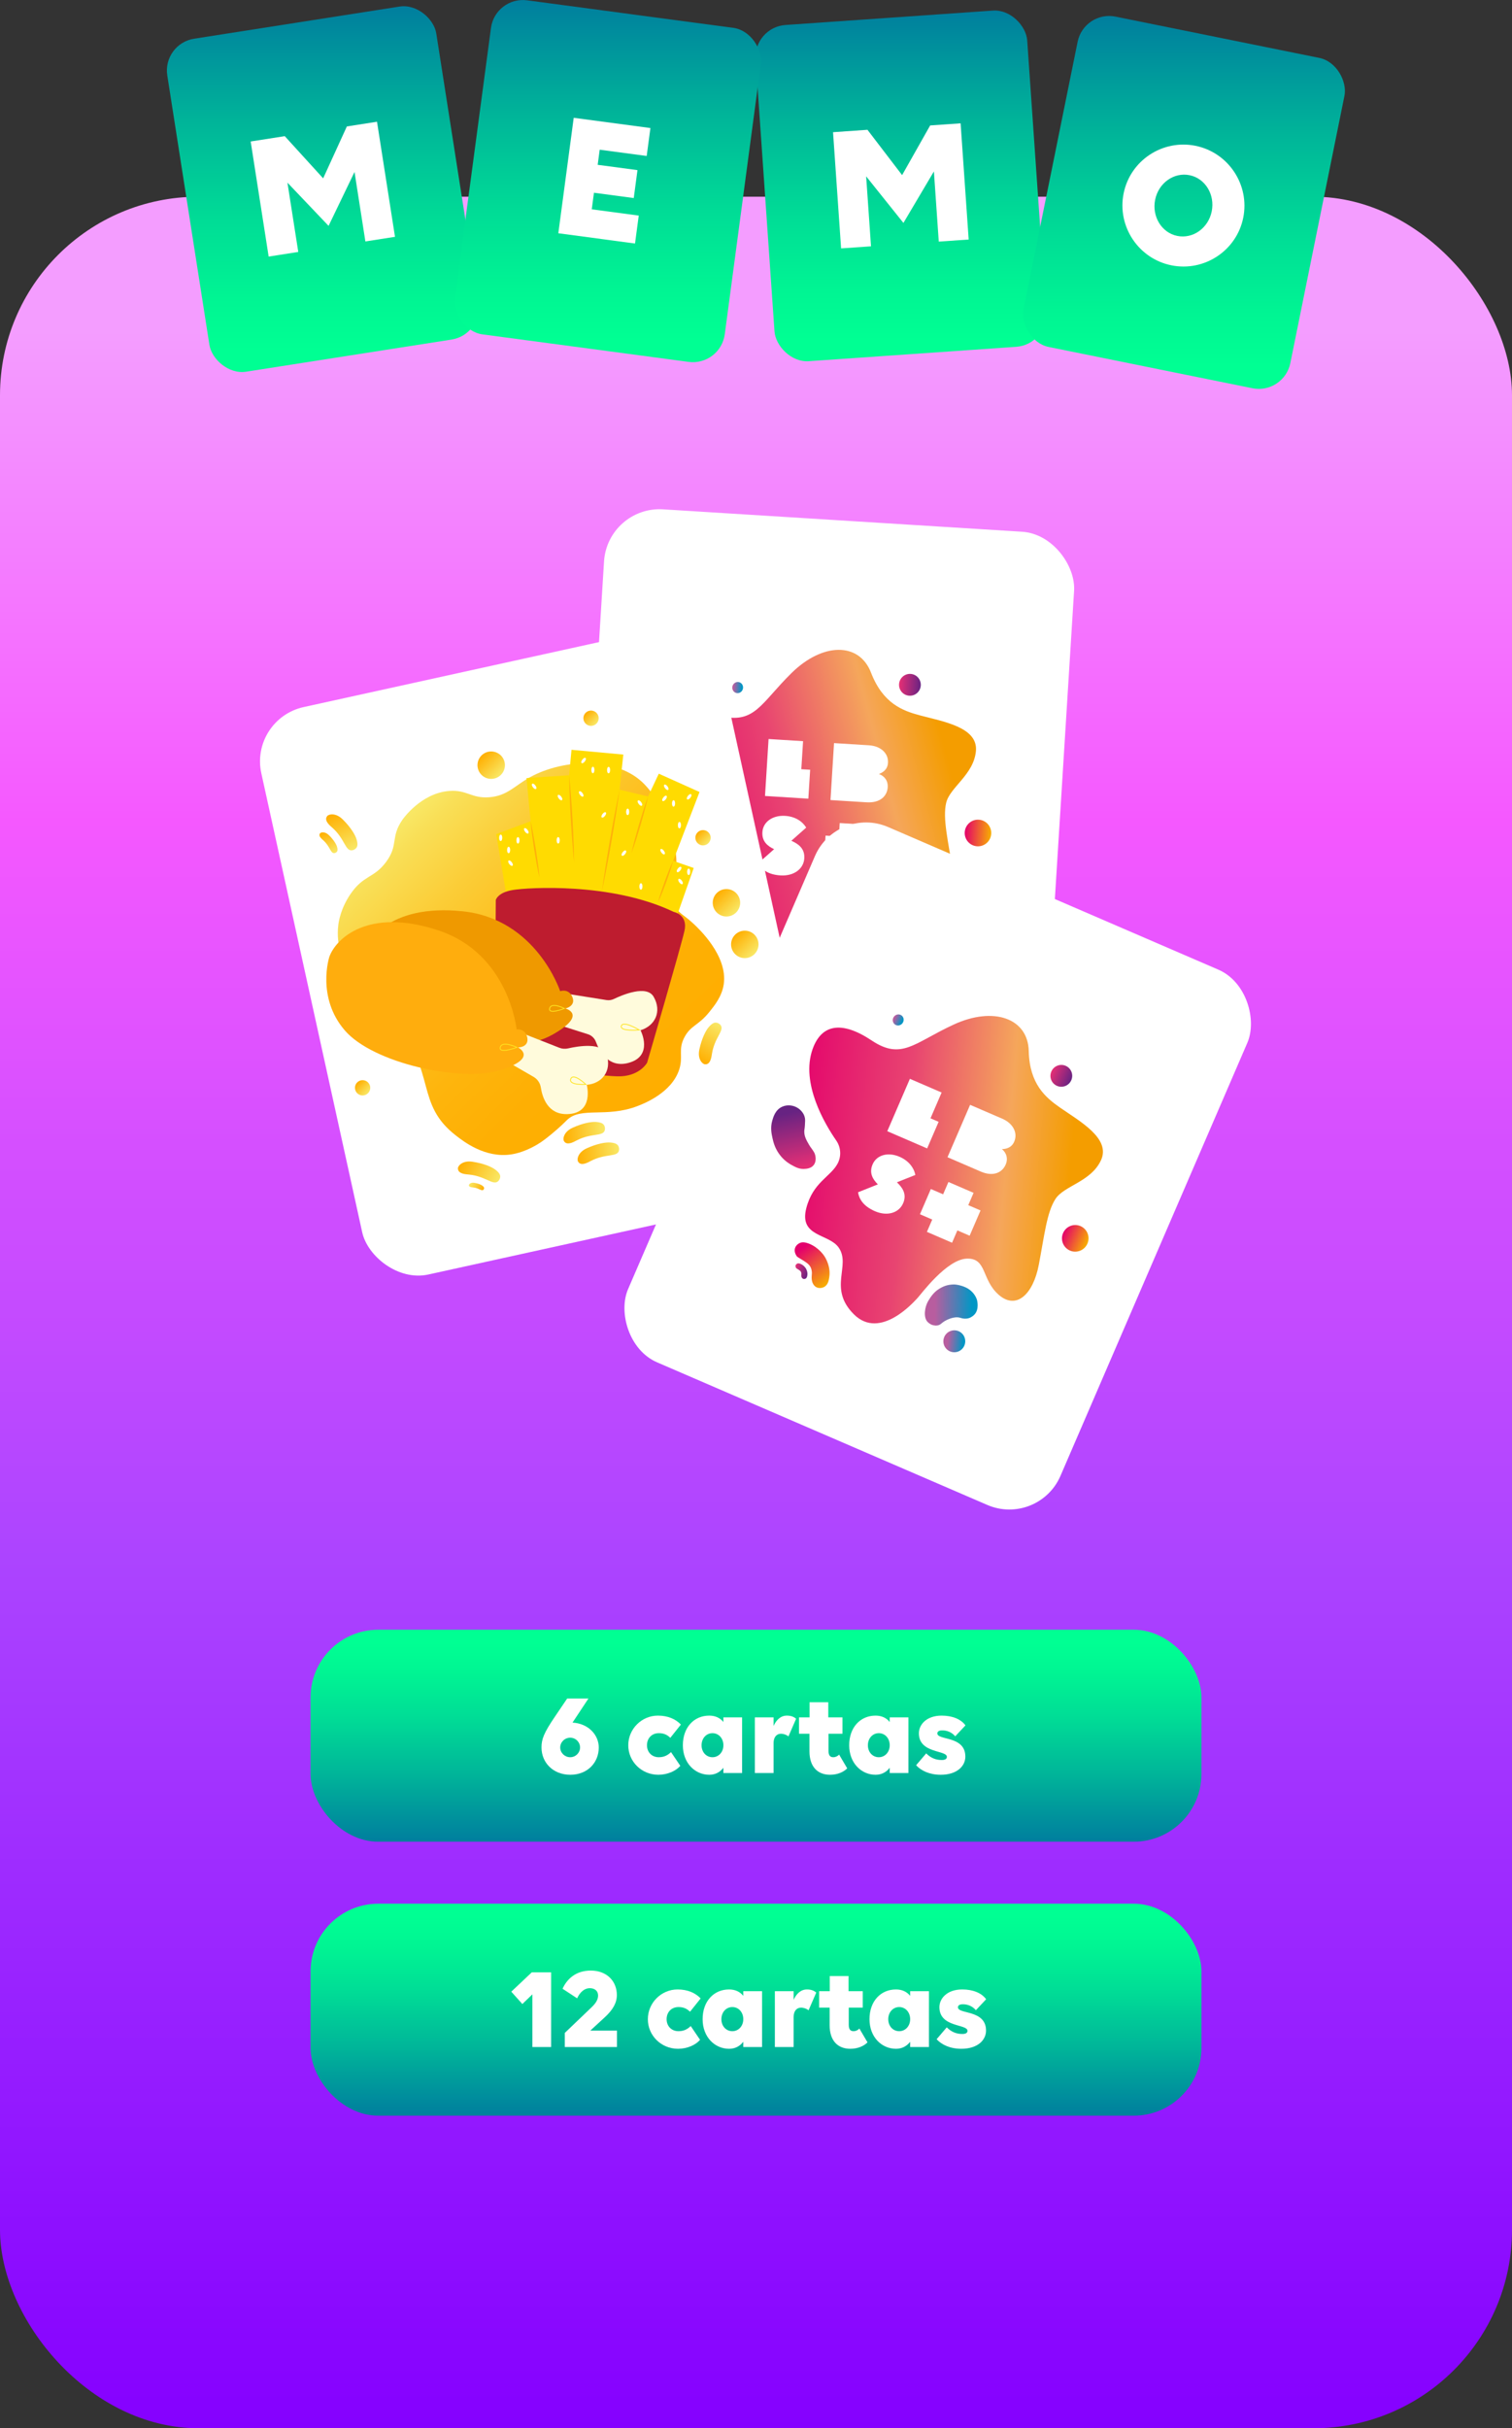 <?xml version="1.0" encoding="UTF-8"?>
<svg id="Capa_2" data-name="Capa 2" xmlns="http://www.w3.org/2000/svg" xmlns:xlink="http://www.w3.org/1999/xlink" viewBox="0 0 5320.91 8542">
  <rect x="0" y="0" width="5320.91" height="8542" fill="#333333" stroke="none"/>
  <defs>
    <linearGradient id="Degradado_sin_nombre_1578" data-name="Degradado sin nombre 1578" x1="2660.45" y1="8542" x2="2660.45" y2="692" gradientUnits="userSpaceOnUse">
      <stop offset="0" stop-color="#8500ff"/>
      <stop offset=".39" stop-color="#ac44ff"/>
      <stop offset=".72" stop-color="#f558ff"/>
      <stop offset=".94" stop-color="#f49dff"/>
    </linearGradient>
    <linearGradient id="Degradado_sin_nombre_1131" data-name="Degradado sin nombre 1131" x1="1136.1" y1="21.8" x2="1136.1" y2="1308.97" gradientTransform="translate(116.44 -167.54) rotate(8.89)" gradientUnits="userSpaceOnUse">
      <stop offset="0" stop-color="#007e9f"/>
      <stop offset="0" stop-color="#007e9e"/>
      <stop offset=".32" stop-color="#00b599"/>
      <stop offset=".59" stop-color="#00dd96"/>
      <stop offset=".8" stop-color="#00f593"/>
      <stop offset=".94" stop-color="#00ff93"/>
    </linearGradient>
    <linearGradient id="Degradado_sin_nombre_1131-2" data-name="Degradado sin nombre 1131" x1="3170.22" y1="36.82" x2="3170.22" y2="1270.82" gradientTransform="translate(52.9 -218.03) rotate(3.97)" xlink:href="#Degradado_sin_nombre_1131"/>
    <linearGradient id="Degradado_sin_nombre_1131-3" data-name="Degradado sin nombre 1131" x1="2139.22" y1="0" x2="2139.22" y2="1273.95" gradientTransform="translate(-65.43 288.38) rotate(-7.6)" xlink:href="#Degradado_sin_nombre_1131"/>
    <linearGradient id="Degradado_sin_nombre_1131-4" data-name="Degradado sin nombre 1131" x1="4166.59" y1="56.19" x2="4166.59" y2="1368" gradientTransform="translate(-58.44 841.27) rotate(-11.45)" xlink:href="#Degradado_sin_nombre_1131"/>
    <linearGradient id="Degradado_sin_nombre_50" data-name="Degradado sin nombre 50" x1="1834.71" y1="4552.57" x2="2866.66" y2="4210.27" gradientTransform="translate(831.17 -1650.38) rotate(3.57)" gradientUnits="userSpaceOnUse">
      <stop offset="0" stop-color="#e4006c"/>
      <stop offset=".39" stop-color="#e84471"/>
      <stop offset=".72" stop-color="#f5a65b"/>
      <stop offset=".93" stop-color="#f49d00"/>
    </linearGradient>
    <linearGradient id="Degradado_sin_nombre_52" data-name="Degradado sin nombre 52" x1="2581.35" y1="3903.87" x2="2657.94" y2="3903.87" gradientTransform="translate(7106.21 -210.44) rotate(90)" gradientUnits="userSpaceOnUse">
      <stop offset="0" stop-color="#e62f75"/>
      <stop offset="1" stop-color="#672382"/>
    </linearGradient>
    <linearGradient id="Degradado_sin_nombre_89" data-name="Degradado sin nombre 89" x1="1996.06" y1="3951.08" x2="2033.94" y2="3951.08" gradientTransform="translate(6114.86 -281.06) rotate(79.53)" gradientUnits="userSpaceOnUse">
      <stop offset=".12" stop-color="#b85d9f"/>
      <stop offset=".88" stop-color="#0097c5"/>
    </linearGradient>
    <linearGradient id="Degradado_sin_nombre_53" data-name="Degradado sin nombre 53" x1="2844.5" y1="4409.25" x2="2937.91" y2="4409.25" gradientTransform="translate(7851.11 39.33) rotate(90)" gradientUnits="userSpaceOnUse">
      <stop offset="0" stop-color="#e4006c"/>
      <stop offset="1" stop-color="#f8af00"/>
    </linearGradient>
    <linearGradient id="Degradado_sin_nombre_88" data-name="Degradado sin nombre 88" x1="2504.82" y1="4955.17" x2="2696.55" y2="4893.42" gradientTransform="translate(8074.19 771.33) rotate(90)" gradientUnits="userSpaceOnUse">
      <stop offset=".61" stop-color="#b85d9f"/>
      <stop offset=".88" stop-color="#0097c5"/>
    </linearGradient>
    <linearGradient id="Degradado_sin_nombre_52-2" data-name="Degradado sin nombre 52" x1="1900.24" y1="4569.48" x2="1784.13" y2="4408.26" gradientTransform="translate(831.17 -1650.38) rotate(3.57)" xlink:href="#Degradado_sin_nombre_52"/>
    <linearGradient id="Degradado_sin_nombre_89-2" data-name="Degradado sin nombre 89" x1="2512.34" y1="4827.51" x2="2670.81" y2="4762.6" gradientTransform="translate(831.17 -1650.38) rotate(3.57)" xlink:href="#Degradado_sin_nombre_89"/>
    <linearGradient id="Degradado_sin_nombre_53-2" data-name="Degradado sin nombre 53" x1="2024.35" y1="4821.28" x2="2157.83" y2="4899.65" gradientTransform="translate(831.17 -1650.38) rotate(3.57)" xlink:href="#Degradado_sin_nombre_53"/>
    <linearGradient id="Degradado_sin_nombre_52-3" data-name="Degradado sin nombre 52" x1="2025.57" y1="4897.5" x2="2078.39" y2="4897.5" gradientTransform="translate(831.17 -1650.38) rotate(3.57)" xlink:href="#Degradado_sin_nombre_52"/>
    <linearGradient id="Degradado_sin_nombre_372" data-name="Degradado sin nombre 372" x1="11155.62" y1="11687.53" x2="12485.92" y2="11687.53" gradientTransform="translate(2069.59 -13283.62) rotate(45.92)" gradientUnits="userSpaceOnUse">
      <stop offset="0" stop-color="#f9e866"/>
      <stop offset=".06" stop-color="#f9df57"/>
      <stop offset=".23" stop-color="#fbcd37"/>
      <stop offset=".4" stop-color="#fdbf1f"/>
      <stop offset=".58" stop-color="#feb50d"/>
      <stop offset=".77" stop-color="#feaf03"/>
      <stop offset="1" stop-color="#ffae00"/>
    </linearGradient>
    <linearGradient id="Degradado_sin_nombre_691" data-name="Degradado sin nombre 691" x1="12264.44" y1="11155.9" x2="12360.99" y2="11155.9" gradientTransform="translate(2069.59 -13283.62) rotate(45.92)" gradientUnits="userSpaceOnUse">
      <stop offset="0" stop-color="#ffae00"/>
      <stop offset="1" stop-color="#f9e866"/>
    </linearGradient>
    <linearGradient id="Degradado_sin_nombre_691-2" data-name="Degradado sin nombre 691" x1="11190.68" y1="11358.43" x2="11287.23" y2="11358.43" xlink:href="#Degradado_sin_nombre_691"/>
    <linearGradient id="Degradado_sin_nombre_691-3" data-name="Degradado sin nombre 691" x1="11337.79" y1="10991.13" x2="11391.63" y2="10991.13" xlink:href="#Degradado_sin_nombre_691"/>
    <linearGradient id="Degradado_sin_nombre_691-4" data-name="Degradado sin nombre 691" x1="11914.01" y1="11000.55" x2="11967.85" y2="11000.55" xlink:href="#Degradado_sin_nombre_691"/>
    <linearGradient id="Degradado_sin_nombre_691-5" data-name="Degradado sin nombre 691" x1="11712.54" y1="12473.06" x2="11766.38" y2="12473.06" xlink:href="#Degradado_sin_nombre_691"/>
    <linearGradient id="Degradado_sin_nombre_691-6" data-name="Degradado sin nombre 691" x1="12114.32" y1="11100.45" x2="12210.87" y2="11100.45" xlink:href="#Degradado_sin_nombre_691"/>
    <linearGradient id="Degradado_sin_nombre_691-7" data-name="Degradado sin nombre 691" x1="7777.22" y1="9879.49" x2="7925.48" y2="9879.49" gradientTransform="translate(-346.31 -8331.67) rotate(29.2)" xlink:href="#Degradado_sin_nombre_691"/>
    <linearGradient id="Degradado_sin_nombre_691-8" data-name="Degradado sin nombre 691" x1="2575.3" y1="4719.15" x2="2723.55" y2="4719.15" gradientTransform="translate(-843.7 -481.82) rotate(-3.71)" xlink:href="#Degradado_sin_nombre_691"/>
    <linearGradient id="Degradado_sin_nombre_691-9" data-name="Degradado sin nombre 691" x1="2530.38" y1="4643.79" x2="2678.64" y2="4643.79" gradientTransform="translate(-843.7 -481.82) rotate(-3.71)" xlink:href="#Degradado_sin_nombre_691"/>
    <linearGradient id="Degradado_sin_nombre_691-10" data-name="Degradado sin nombre 691" x1="1996.33" y1="-7022.34" x2="2144.59" y2="-7022.34" gradientTransform="translate(7261.96 9228.71) rotate(-57.01)" xlink:href="#Degradado_sin_nombre_691"/>
    <linearGradient id="Degradado_sin_nombre_691-11" data-name="Degradado sin nombre 691" x1="14193.69" y1="9437.12" x2="14341.95" y2="9437.12" gradientTransform="translate(3825 -13978.25) rotate(65.33)" xlink:href="#Degradado_sin_nombre_691"/>
    <linearGradient id="Degradado_sin_nombre_691-12" data-name="Degradado sin nombre 691" x1="14238.88" y1="9496.05" x2="14324.58" y2="9496.05" gradientTransform="translate(3825 -13978.25) rotate(65.33)" xlink:href="#Degradado_sin_nombre_691"/>
    <linearGradient id="Degradado_sin_nombre_370" data-name="Degradado sin nombre 370" x1="7840.79" y1="9928.98" x2="7894" y2="9928.98" gradientTransform="translate(-346.31 -8331.67) rotate(29.2)" gradientUnits="userSpaceOnUse">
      <stop offset="0" stop-color="#f9e866"/>
      <stop offset="1" stop-color="#ffae00"/>
    </linearGradient>
    <linearGradient id="Degradado_sin_nombre_50-2" data-name="Degradado sin nombre 50" x1="3013.95" y1="5511.7" x2="4045.9" y2="5169.4" gradientTransform="translate(2173.93 -2186.13) rotate(23.35)" xlink:href="#Degradado_sin_nombre_50"/>
    <linearGradient id="Degradado_sin_nombre_52-4" data-name="Degradado sin nombre 52" x1="3760.59" y1="4863" x2="3837.18" y2="4863" gradientTransform="translate(8597.76 -14.75) rotate(90)" xlink:href="#Degradado_sin_nombre_52"/>
    <linearGradient id="Degradado_sin_nombre_89-3" data-name="Degradado sin nombre 89" x1="3175.29" y1="4910.21" x2="3213.17" y2="4910.21" gradientTransform="translate(7408.61 -445.76) rotate(79.53)" xlink:href="#Degradado_sin_nombre_89"/>
    <linearGradient id="Degradado_sin_nombre_53-3" data-name="Degradado sin nombre 53" x1="4023.73" y1="5368.38" x2="4117.15" y2="5368.38" gradientTransform="translate(9152.2 285.31) rotate(90)" xlink:href="#Degradado_sin_nombre_53"/>
    <linearGradient id="Degradado_sin_nombre_88-2" data-name="Degradado sin nombre 88" x1="3684.06" y1="5914.3" x2="3875.78" y2="5852.55" gradientTransform="translate(9227.7 894.69) rotate(90)" xlink:href="#Degradado_sin_nombre_88"/>
    <linearGradient id="Degradado_sin_nombre_52-5" data-name="Degradado sin nombre 52" x1="3079.47" y1="5528.61" x2="2963.36" y2="5367.4" gradientTransform="translate(2173.93 -2186.13) rotate(23.35)" xlink:href="#Degradado_sin_nombre_52"/>
    <linearGradient id="Degradado_sin_nombre_89-4" data-name="Degradado sin nombre 89" x1="3691.58" y1="5786.65" x2="3850.04" y2="5721.73" gradientTransform="translate(2173.93 -2186.13) rotate(23.35)" xlink:href="#Degradado_sin_nombre_89"/>
    <linearGradient id="Degradado_sin_nombre_53-4" data-name="Degradado sin nombre 53" x1="3203.59" y1="5780.41" x2="3337.06" y2="5858.78" gradientTransform="translate(2173.93 -2186.13) rotate(23.35)" xlink:href="#Degradado_sin_nombre_53"/>
    <linearGradient id="Degradado_sin_nombre_52-6" data-name="Degradado sin nombre 52" x1="3204.8" y1="5856.63" x2="3257.63" y2="5856.63" gradientTransform="translate(2173.93 -2186.13) rotate(23.35)" xlink:href="#Degradado_sin_nombre_52"/>
    <linearGradient id="Degradado_sin_nombre_1131-5" data-name="Degradado sin nombre 1131" x1="2660.45" y1="6478.75" x2="2660.45" y2="5733" gradientTransform="matrix(1,0,0,1,0,0)" xlink:href="#Degradado_sin_nombre_1131"/>
    <linearGradient id="Degradado_sin_nombre_1131-6" data-name="Degradado sin nombre 1131" x1="2660.45" y1="7442.5" x2="2660.45" y2="6696.75" gradientTransform="matrix(1,0,0,1,0,0)" xlink:href="#Degradado_sin_nombre_1131"/>
  </defs>
  <g id="bg_inicio">
    <rect y="692" width="5320.91" height="7850" rx="698.29" ry="698.29" style="fill: url(#Degradado_sin_nombre_1578);"/>
    <g>
      <g>
        <rect id="CARTA_1" data-name="CARTA 1" x="657.07" y="72.57" width="958.05" height="1185.62" rx="113.19" ry="113.19" transform="translate(-89.16 183.51) rotate(-8.89)" style="fill: url(#Degradado_sin_nombre_1131);"/>
        <path d="m1011.53,642.48l38.12,243.78-104.21,16.3-63.31-404.82,119.99-18.76,135.13,148.38,83.38-182.55,106.1-16.59,63.31,404.82-104.21,16.3-38.22-244.41-91.34,189.62-144.77-152.05Z" style="fill: #fff;"/>
      </g>
      <g>
        <rect id="CARTA_1-2" data-name="CARTA 1" x="2691.2" y="61.01" width="958.05" height="1185.62" rx="113.19" ry="113.19" transform="translate(-37.67 221.17) rotate(-3.97)" style="fill: url(#Degradado_sin_nombre_1131-2);"/>
        <path d="m3048.07,620.33l17.09,246.15-105.22,7.31-28.38-408.76,121.16-8.41,121.92,159.41,98.72-174.74,107.13-7.44,28.38,408.76-105.22,7.31-17.14-246.79-107.25,181.09-131.2-163.9Z" style="fill: #fff;"/>
      </g>
      <g>
        <rect id="CARTA_1-3" data-name="CARTA 1" x="1660.2" y="44.16" width="958.05" height="1185.62" rx="113.19" ry="113.19" transform="translate(102.98 -277.2) rotate(7.6)" style="fill: url(#Degradado_sin_nombre_1131-3);"/>
        <path d="m2018.98,414.45l269.92,36-13.1,98.21-165.37-22.05-7.1,53.22,140.03,18.67-13.1,98.21-140.03-18.67-7.77,58.29,165.37,22.05-13.1,98.21-269.92-36,54.16-406.15Z" style="fill: #fff;"/>
      </g>
      <g>
        <rect id="CARTA_1-4" data-name="CARTA 1" x="3687.56" y="119.29" width="958.05" height="1185.62" rx="113.19" ry="113.19" transform="translate(224.27 -812.93) rotate(11.45)" style="fill: url(#Degradado_sin_nombre_1131-4);"/>
        <path d="m4375.08,766.06c-23.47,115.9-137.11,190.72-253.01,167.24-115.9-23.47-191.35-137.24-167.87-253.14,23.47-115.9,137.11-190.72,253.01-167.24,115.9,23.47,191.35,137.24,167.87,253.14Zm-110.89-22.46c11.93-58.89-22.78-116.14-77.92-127.31-55.13-11.17-109.26,27.44-121.19,86.33-11.93,58.89,22.78,116.14,77.92,127.31,55.13,11.17,109.26-27.44,121.19-86.33Z" style="fill: #fff;"/>
      </g>
    </g>
    <g>
      <g>
        <rect id="CARTA_1-5" data-name="CARTA 1" x="2072.17" y="1829.33" width="1657.39" height="2051.07" rx="195.82" ry="195.82" transform="translate(183.62 -175.3) rotate(3.57)" style="fill: #fff;"/>
        <g>
          <g>
            <path d="m2566.21,2966.24c4.11-28.9-8.33-57.72-32.03-74.64-57.37-40.96-186.5-147.23-187.04-274.19-.39-92.74,61.41-129.88,185.12-99.23,123.71,30.65,143.52-42.61,253.03-150.39,109.52-107.77,238.05-109.8,279.91-1.62,41.98,108.49,110.89,133.91,171.45,150.16,82.15,22.04,204.88,41.45,197.76,125.06-7.13,83.61-91.75,127.99-104.67,182.58-12.93,54.59,6.85,134.15,23.18,238.32,16.33,104.17-20.53,176.37-96.73,146.78-76.19-29.59-82.7-108.32-149.06-81.9-66.37,26.42-109.89,174.61-116.52,189.48-6.64,14.87-72.44,184.59-190.81,129.44-118.37-55.15-66.81-158.15-130.08-202.97-49.73-35.23-144.21,12.76-154.16-91.77-8.93-93.92,43.2-132.75,50.65-185.1Z" style="fill: url(#Degradado_sin_nombre_50);"/>
            <ellipse cx="3202.34" cy="2409.21" rx="38.42" ry="38.29" transform="translate(598.18 5455.12) rotate(-86.43)" style="fill: url(#Degradado_sin_nombre_52);"/>
            <ellipse cx="2595.93" cy="2418.63" rx="19.7" ry="18.91" transform="translate(-380.51 4349.81) rotate(-75.95)" style="fill: url(#Degradado_sin_nombre_89);"/>
            <ellipse cx="3441.86" cy="2930.53" rx="46.87" ry="46.7" transform="translate(302.46 6183) rotate(-86.43)" style="fill: url(#Degradado_sin_nombre_53);"/>
            <ellipse cx="3163.83" cy="3415.26" rx="38.6" ry="38.46" transform="translate(-442.03 6360.01) rotate(-86.43)" style="fill: url(#Degradado_sin_nombre_88);"/>
            <path d="m2417.32,2898.86c5.82,17.66,19.25,28.49,32.18,39.41,5.2,4.39,9.04,6.8,9.04,6.8,4.5,3.17,6.7,4.4,10.96,7.64,0,0,3.61,2.74,6.44,5.25,5.92,5.24,18.62,23.58,12.87,41.54-4.9,15.3-20.97,21.78-27.91,24.59-16.31,6.58-30.87,3.9-45.54,1.68-7.5-1.14-26.09-4.64-46.46-16.69-27.19-16.07-41.13-37.58-48.23-48.82-8.79-13.91-20.23-32.03-21.99-57.99-.99-14.66-2.49-40.04,16.2-58.16,14.43-13.99,36.07-18.92,55-14.02,3.16.82,23.01,6.25,33.33,23.42,3.54,5.9,5.4,12.24,9.08,24.82,3.76,12.86,2.94,14.17,5.03,20.53Z" style="fill: url(#Degradado_sin_nombre_52-2);"/>
            <path d="m3051.62,3382.93c-19.48-10.64-26.33-46.13-22-69.25,3.8-20.31,9.45-37.71,21.26-52.76,11.49-14.64,23.25-25.12,45.2-33.24,5.69-2.11,29.29-6.82,49.82-2.74,8,1.59,27.51,6.83,42.49,24.75,2.63,3.15,20.61,29.44,10.81,52.95-4.45,10.67-12.66,17.69-12.66,17.69-6.06,5.02-12.07,7.06-14.82,7.98-7.4,2.45-13.15,2.39-16.14,2.56-23.62,1.3-44.48,25.97-47.1,29.13-9.55,11.55-9.27,17.93-19.25,23.33-9.19,4.97-18.71,4.58-20.66,4.47,0,0-8.97-.5-16.94-4.86Z" style="fill: url(#Degradado_sin_nombre_89-2);"/>
            <path d="m2581.44,3331.46c-10.64-3.25-37.23-7.77-38.9-8.87-.26-.17-.65-.43-1.16-.78-2.53-1.76-14.6-10.28-15.63-24.2-1.03-13.92,9.71-23.49,10.86-24.49,4.34-3.74,11.75-7.96,28.77-7.72,37.12.52,65.02,21.43,67.36,23.24,7.39,5.69,33.92,27.6,41,63.33,2.15,10.87,4.92,25.97-4.18,37.49-5.92,7.5-17.22,13.34-28.22,11.13-10-2.01-16.5-10.06-17.55-11.35-2.66-3.29-4.84-7.51-5.1-8.02-1.67-3.26-2.58-5.94-3.35-8.27-2.64-8.03-2.85-10.24-4.22-14.17,0,0-2.77-7.93-8.53-14.58-7.2-8.33-16.51-11.3-21.16-12.72Z" style="fill: url(#Degradado_sin_nombre_53-2);"/>
            <path d="m2567.23,3365.03c-3.63-1.11-12.72-2.66-13.29-3.03-.09-.06-.22-.15-.4-.27-.86-.6-4.99-3.51-5.34-8.27-.35-4.76,3.32-8.03,3.71-8.37,1.48-1.28,4.01-2.72,9.83-2.64,12.68.18,22.21,7.32,23.01,7.94,2.52,1.94,11.59,9.43,14.01,21.64.74,3.71,1.68,8.87-1.43,12.81-2.02,2.56-5.88,4.56-9.64,3.8-3.42-.69-5.64-3.44-6-3.88-.91-1.12-1.65-2.57-1.74-2.74-.57-1.12-.88-2.03-1.14-2.83-.9-2.74-.97-3.5-1.44-4.84,0,0-.95-2.71-2.91-4.98-2.46-2.84-5.64-3.86-7.23-4.35Z" style="fill: url(#Degradado_sin_nombre_52-3);"/>
          </g>
          <g>
            <path d="m3123.92,2769.56c1.47-23.59-11.71-39.75-30.47-46.66-.13-.05-.14-.22,0-.27,13.69-5.16,30.04-16.05,31.47-38.98,2.15-34.38-26.31-59.37-66.79-61.9l-123.06-7.69-12.51,200.34,127.1,7.94c48.27,3.02,72.37-22.46,74.27-52.78Z" style="fill: #fff;"/>
            <path d="m2763.16,2870.03c-44.22-2.76-77.92,21.18-80.17,57.12-2.09,33.4,18.78,49.49,41.19,60.06,0,0,0,0,0,0l-56.18,49.75c11.23,20.47,33.47,39.74,78.63,42.57,47.02,2.94,81.46-22.84,83.79-60.03,2.2-35.24-21.59-51.27-45.56-61.81h0s52.31-46.33,52.31-46.33c-13.61-22.5-39.45-39.18-74.02-41.33Z" style="fill: #fff;"/>
            <polygon points="2826.1 2607.26 2756.08 2602.88 2737.25 2601.71 2704.7 2599.67 2692.18 2800.01 2732.51 2802.53 2834.19 2808.88 2834.19 2808.88 2844.66 2809.53 2851.02 2707.82 2819.94 2705.88 2826.1 2607.26" style="fill: #fff;"/>
            <polygon points="3051.3 2901.31 2955.11 2895.31 2952.17 2942.41 2905.23 2939.48 2899.2 3036.02 2946.14 3038.95 2943.2 3086.06 3039.39 3092.07 3042.33 3044.96 3089.27 3047.89 3095.3 2951.36 3048.36 2948.42 3051.3 2901.31" style="fill: #fff;"/>
          </g>
        </g>
      </g>
      <g>
        <rect id="CARTA_6" data-name="CARTA 6" x="1077.57" y="2327.71" width="1657.39" height="2043.74" rx="195.47" ry="195.47" transform="translate(-674.62 487.31) rotate(-12.4)" style="fill: #fff;"/>
        <g>
          <g>
            <path d="m1416.34,2883.45c2.84-4.09,65.75-93.05,163.78-101.02,63.39-5.16,78.31,26.95,141.69,22.1,63.72-4.88,88.92-40.42,143.44-70.52,117.26-64.74,307.82-74.4,403.1,25.43,50.81,53.23,78.94,121.68,88.7,150.69,8.84,26.28,23.78,70.67,23.31,129.6-.59,73.38-24.53,101.63-5.64,145.26,12.41,28.67,28.53,29.83,65.04,63.81,18.74,17.44,121.54,113.11,107.24,213.14-6.13,42.88-32.41,75.11-50.18,97.34-38.58,48.26-64.68,46.94-87.09,87.39-25.2,45.5-4.02,68.53-19.65,116.13-27,82.2-124.87,119.74-147.16,128.31-108.59,41.73-198.56,1.43-247.26,48.57-4.95,4.79-24.97,25.49-56.51,51.18-5.9,4.81-21.02,17.15-34.55,26.39-10.13,6.92-54.18,35.89-105.69,43.69-92.35,13.99-168.54-46.39-193.68-65.76-144.84-111.58-68.95-222.11-212.51-393.12-81.8-97.44-168.25-135.1-196.13-256.55-4.02-17.52-11.42-51.13-5.88-93.33,1.54-11.73,8.72-56.99,42.27-106.48,46.28-68.28,82.31-55.22,125.5-113.32,45.02-60.56,14.47-86.32,57.85-148.91Z" style="fill: url(#Degradado_sin_nombre_372);"/>
            <circle cx="2621.05" cy="3322.2" r="48.27" style="fill: url(#Degradado_sin_nombre_691);"/>
            <circle cx="1728.59" cy="2691.73" r="48.27" style="fill: url(#Degradado_sin_nombre_691-2);"/>
            <circle cx="2079.93" cy="2526.55" r="26.91" style="fill: url(#Degradado_sin_nombre_691-3);"/>
            <circle cx="2474.01" cy="2947.05" r="26.91" style="fill: url(#Degradado_sin_nombre_691-4);"/>
            <circle cx="1276.05" cy="3826.69" r="26.91" style="fill: url(#Degradado_sin_nombre_691-5);"/>
            <circle cx="2556.45" cy="3175.78" r="48.27" style="fill: url(#Degradado_sin_nombre_691-6);"/>
            <path d="m1650.14,4131.86c-10.17-.95-30.85-2-37.05-14.27-1.33-2.64-1.57-5.39-1.55-8.06.08-8.84,16.63-27.98,50.91-22.88,39.7,5.91,67.86,18.09,80.69,27.88,12.93,9.87,17.16,17.12,17.24,24.19.07,6.2-3.04,13.09-8.03,17.22-17.86,14.78-44.2-18.66-102.22-24.08Z" style="fill: url(#Degradado_sin_nombre_691-7);"/>
            <path d="m2078.92,4084.14c-9.05,4.73-26.99,15.08-38.86,8.15-2.55-1.49-4.24-3.67-5.67-5.92-4.73-7.46-1.24-32.53,30.31-46.87,36.54-16.61,66.8-21.68,82.89-20.43,16.22,1.26,23.71,5.05,27.62,10.94,3.43,5.17,4.56,12.64,2.62,18.82-6.96,22.11-47.24,8.35-98.9,35.32Z" style="fill: url(#Degradado_sin_nombre_691-8);"/>
            <path d="m2029.22,4011.85c-9.05,4.73-26.99,15.08-38.86,8.15-2.55-1.49-4.24-3.67-5.67-5.92-4.73-7.46-1.24-32.53,30.31-46.87,36.54-16.61,66.8-21.68,82.89-20.43,16.22,1.26,23.71,5.05,27.62,10.94,3.43,5.17,4.56,12.64,2.62,18.82-6.96,22.11-47.24,8.35-98.9,35.32Z" style="fill: url(#Degradado_sin_nombre_691-9);"/>
            <path d="m2505.47,3706.85c-1.62,10.08-4.04,30.65-16.69,36.03-2.72,1.16-5.48,1.21-8.14,1.01-8.81-.66-26.82-18.44-19.47-52.31,8.52-39.22,22.53-66.51,33.15-78.67,10.7-12.25,18.21-15.99,25.27-15.61,6.19.34,12.86,3.9,16.66,9.15,13.57,18.79-21.54,42.87-30.78,100.4Z" style="fill: url(#Degradado_sin_nombre_691-10);"/>
            <path d="m1169.39,2911.66c-7.65-6.76-23.74-19.81-21.51-33.38.48-2.92,1.91-5.28,3.5-7.42,5.27-7.09,29.93-12.79,54.61,11.54,28.58,28.18,44.14,54.62,48.73,70.09,4.63,15.59,3.77,23.94-.33,29.7-3.6,5.05-10.17,8.78-16.64,9.18-23.14,1.41-24.7-41.13-68.36-79.72Z" style="fill: url(#Degradado_sin_nombre_691-11);"/>
            <path d="m1136.7,2955.11c-4.42-3.91-13.72-11.45-12.43-19.29.28-1.69,1.1-3.05,2.02-4.29,3.05-4.1,17.3-7.39,31.57,6.67,16.52,16.29,25.51,31.57,28.17,40.51,2.67,9.01,2.18,13.84-.19,17.17-2.08,2.92-5.88,5.08-9.62,5.3-13.37.81-14.27-23.77-39.51-46.08Z" style="fill: url(#Degradado_sin_nombre_691-12);"/>
            <path d="m1664.04,4177.02c-3.65-.34-11.07-.72-13.3-5.12-.48-.95-.56-1.93-.55-2.89.03-3.17,5.97-10.04,18.27-8.21,14.25,2.12,24.35,6.49,28.96,10.01,4.64,3.54,6.16,6.14,6.19,8.68.03,2.23-1.09,4.7-2.88,6.18-6.41,5.3-15.86-6.7-36.68-8.64Z" style="fill: url(#Degradado_sin_nombre_370);"/>
          </g>
          <g>
            <polygon points="1780.45 3140.05 1746.31 2934.32 1867.22 2889.03 1852.81 2737.02 2002.85 2727.23 2011.2 2637.62 2193.53 2654.39 2180.3 2777.94 2280.64 2801.82 2318.39 2721.68 2461.73 2786.07 2368.75 3028.16 2441.24 3053.4 2384.46 3215.35 1780.45 3140.05" style="fill: #ffdb01;"/>
            <path d="m1744.09,3255.14l.62-89.05s6.37-26.24,59-35.15c52.63-8.91,348.07-28.07,566.89,76.81,0,0,50.96,9.41,38.19,66.53-12.76,57.12-131.54,464.09-131.54,464.09,0,0-23.49,43.51-90,47.69-66.51,4.18-322.85-41.71-322.85-41.71l-120.31-489.19Z" style="fill: #be1c2f;"/>
            <g>
              <path d="m2069.15,3638.24l-152.04-48.31,27.28-102.22,189.9,30.29c8.84,1.41,17.89.08,25.96-3.79,31.43-15.08,115.65-50.29,140.01-7.8,30.14,52.57,4.36,102.31-46.09,117.78,0,0,48.12,92.51-45,115.47-68.52,16.89-100.14-42.22-112.06-74.63-4.7-12.77-14.98-22.67-27.95-26.79Z" style="fill: #fffbdc;"/>
              <path d="m1272.68,3379.17s-14.6,148.52,108.72,240.85c123.32,92.33,438.73,90.1,563.68,19.28,124.95-70.82,44.65-91.68,44.65-91.68,0,0,37.61-8,24.59-40-13.02-32.01-43.06-20.88-43.06-20.88,0,0-83.27-254.17-343.46-281.05-260.19-26.89-347.13,106.98-355.12,173.48Z" style="fill: #ef9900;"/>
            </g>
            <ellipse cx="1822.69" cy="2955.87" rx="11.31" ry="5.41" transform="translate(-1145.71 4758.08) rotate(-89.6)" style="fill: #fff;"/>
            <ellipse cx="2086.3" cy="2708.4" rx="11.31" ry="5.41" transform="translate(-636.47 4775.92) rotate(-89.6)" style="fill: #fff;"/>
            <ellipse cx="1964.18" cy="2955.82" rx="11.31" ry="5.41" transform="translate(-1005.15 4899.51) rotate(-89.6)" style="fill: #fff;"/>
            <ellipse cx="2208.7" cy="2855.75" rx="11.31" ry="5.41" transform="translate(-662.25 5044.65) rotate(-89.6)" style="fill: #fff;"/>
            <ellipse cx="2255.32" cy="3118.13" rx="11.31" ry="5.41" transform="translate(-878.32 5351.83) rotate(-89.6)" style="fill: #fff;"/>
            <ellipse cx="2423.34" cy="3066.6" rx="11.31" ry="5.41" transform="translate(-659.94 5468.68) rotate(-89.6)" style="fill: #fff;"/>
            <ellipse cx="2370.14" cy="2826.12" rx="11.31" ry="5.41" transform="translate(-472.3 5176.66) rotate(-89.6)" style="fill: #fff;"/>
            <ellipse cx="2390.85" cy="2902.44" rx="11.31" ry="5.41" transform="translate(-528.06 5273.17) rotate(-89.6)" style="fill: #fff;"/>
            <ellipse cx="2141.59" cy="2708.78" rx="11.31" ry="5.41" transform="translate(-581.94 4831.59) rotate(-89.6)" style="fill: #fff;"/>
            <ellipse cx="1761.91" cy="2946.99" rx="11.31" ry="5.41" transform="translate(-1197.19 4688.48) rotate(-89.6)" style="fill: #fff;"/>
            <ellipse cx="1789.82" cy="2989.89" rx="11.31" ry="5.41" transform="translate(-1212.38 4759) rotate(-89.6)" style="fill: #fff;"/>
            <ellipse cx="1796.51" cy="3036.64" rx="5.41" ry="11.31" transform="translate(-1468.44 1699.2) rotate(-37.12)" style="fill: #fff;"/>
            <ellipse cx="2045.3" cy="2793.19" rx="5.41" ry="11.31" transform="translate(-1271.13 1800.01) rotate(-37.12)" style="fill: #fff;"/>
            <ellipse cx="2053.74" cy="2675.21" rx="11.31" ry="5.41" transform="translate(-1318.81 2652) rotate(-52.09)" style="fill: #fff;"/>
            <ellipse cx="2124.75" cy="2866.48" rx="11.31" ry="5.41" transform="translate(-1442.34 2781.78) rotate(-52.09)" style="fill: #fff;"/>
            <ellipse cx="2425.16" cy="2802.82" rx="11.31" ry="5.41" transform="translate(-1276.26 2994.26) rotate(-52.09)" style="fill: #fff;"/>
            <ellipse cx="2338.59" cy="2808.44" rx="11.31" ry="5.41" transform="translate(-1314.09 2928.12) rotate(-52.09)" style="fill: #fff;"/>
            <ellipse cx="2195.54" cy="3000.96" rx="11.31" ry="5.41" transform="translate(-1521.14 2889.49) rotate(-52.09)" style="fill: #fff;"/>
            <ellipse cx="2389.77" cy="3058.51" rx="11.31" ry="5.41" transform="translate(-1491.66 3064.93) rotate(-52.09)" style="fill: #fff;"/>
            <ellipse cx="1852.09" cy="2922.99" rx="5.41" ry="11.31" transform="translate(-1388.6 1709.72) rotate(-37.12)" style="fill: #fff;"/>
            <ellipse cx="1879.6" cy="2766.52" rx="5.41" ry="11.31" transform="translate(-1288.61 1694.62) rotate(-37.12)" style="fill: #fff;"/>
            <ellipse cx="1970.63" cy="2805.9" rx="5.41" ry="11.31" transform="translate(-1293.93 1757.52) rotate(-37.12)" style="fill: #fff;"/>
            <ellipse cx="2251.94" cy="2825.3" rx="5.41" ry="11.31" transform="translate(-1248.65 1931.2) rotate(-37.12)" style="fill: #fff;"/>
            <ellipse cx="2344.54" cy="2769.74" rx="5.41" ry="11.31" transform="translate(-1196.37 1975.82) rotate(-37.12)" style="fill: #fff;"/>
            <ellipse cx="2331.79" cy="2996.22" rx="5.41" ry="11.31" transform="translate(-1335.61 2014.01) rotate(-37.12)" style="fill: #fff;"/>
            <ellipse cx="2394.89" cy="3101.32" rx="5.41" ry="11.31" transform="translate(-1386.25 2073.37) rotate(-37.12)" style="fill: #fff;"/>
            <path d="m1877.69,3788.12l-134.63-77.8,48.58-93.98,176.56,69.41c9.81,3.86,20.55,4.65,30.83,2.29,35.49-8.13,121.81-22.77,136.17,22.96,18.15,57.82-17.7,100.86-70.3,105.14,0,0,27.13,100.69-68.74,103.11-68.35,1.73-87.55-58.77-92.94-93.65-2.43-15.72-11.75-29.52-25.52-37.47Z" style="fill: #fffbdc;"/>
            <path d="m1158.89,3366.13s-46.14,141.92,54.48,258.58c100.62,116.65,409.16,182.18,546.4,139.84,137.24-42.34,63.29-79.96,63.29-79.96,0,0,38.45.27,32.6-33.79s-37.58-29.64-37.58-29.64c0,0-26.76-266.12-275.12-348.23-248.36-82.12-362,29.97-384.08,93.2Z" style="fill: #ffad0d;"/>
            <path d="m2249.62,3623.1s-68.93,6.42-63.04-13.98c5.89-20.4,63.04,13.98,63.04,13.98Z" style="fill: none; stroke: #fee420; stroke-miterlimit: 10; stroke-width: 2.91px;"/>
            <path d="m2061.67,3814.71s-61.78,4.06-53.11-19.27c8.67-23.33,53.11,19.27,53.11,19.27Z" style="fill: none; stroke: #fee420; stroke-miterlimit: 10; stroke-width: 2.91px;"/>
            <path d="m1819.41,3684.42s-65.42,24.08-58.95-.41c6.47-24.49,58.95.41,58.95.41Z" style="fill: none; stroke: #fee420; stroke-miterlimit: 10; stroke-width: 2.91px;"/>
            <path d="m1986.29,3547.56s-57.85,22.75-52.02-.36c5.83-23.11,52.02.36,52.02.36Z" style="fill: none; stroke: #fee420; stroke-miterlimit: 10; stroke-width: 2.91px;"/>
            <path d="m1867.22,2889.03c7.43,32.25,13.22,66.25,18.52,98.98,5.02,32.79,9.95,66.89,12.77,99.89-7.45-32.25-13.23-66.25-18.52-98.98-5.01-32.8-9.94-66.89-12.77-99.89h0Z" style="fill: #ffb00a;"/>
            <path d="m2368.75,3028.16c-6.5,24.66-15.17,49.75-23.77,73.79-8.87,23.96-18.34,48.72-29.24,71.8,6.48-24.66,15.16-49.75,23.77-73.79,8.88-23.96,18.35-48.72,29.24-71.8h0Z" style="fill: #ffb00a;"/>
            <path d="m2002.85,2727.23c9.81,101.61,15.75,204.84,17.57,306.91-9.84-101.6-15.72-204.84-17.57-306.91h0Z" style="fill: #ffb00a;"/>
            <path d="m2280.64,2801.82c-7.35,33.34-16.95,67.61-26.44,100.48-9.76,32.81-20.18,66.79-32.02,98.84,7.34-33.34,16.94-67.61,26.44-100.48,9.77-32.8,20.19-66.79,32.02-98.84h0Z" style="fill: #ffb00a;"/>
            <path d="m2180.3,2777.94c-16.71,119.59-37.59,240.1-62.18,358.33,16.68-119.6,37.62-240.1,62.18-358.33h0Z" style="fill: #ffb00a;"/>
          </g>
        </g>
      </g>
      <g>
        <rect id="CARTA_1-6" data-name="CARTA 1" x="2471.61" y="3076.01" width="1657.39" height="2051.07" rx="195.82" ry="195.82" transform="translate(1895.5 -972.03) rotate(23.35)" style="fill: #fff;"/>
        <g>
          <g>
            <path d="m2947.71,4093.16c13.65-25.8,11.69-57.14-4.89-81.07-40.13-57.95-125.7-201.64-83.27-321.29,31-87.41,101.72-101.45,207.77-30.76,106.05,70.69,149.47,8.45,288.99-55.93,139.52-64.38,261.16-22.8,263.95,93.16,2.8,116.29,59.05,163.53,110.55,199.3,69.85,48.52,178.79,108.31,143.8,184.58-34.99,76.27-129.63,89.41-160.26,136.41-30.63,47-38.93,128.55-58.8,232.11-19.87,103.56-78.98,159.03-140.67,105.41-61.69-53.62-41.18-129.91-112.57-127.49-71.39,2.41-162.47,127.15-173.75,138.89-11.28,11.75-130.61,149.21-223.35,57.26-92.74-91.94-9.38-171.43-53.75-235.01-34.88-49.98-140.03-36.77-114.03-138.51,23.36-91.41,85.56-110.31,110.28-157.06Z" style="fill: url(#Degradado_sin_nombre_50-2);"/>
            <ellipse cx="3734.76" cy="3784.14" rx="38.42" ry="38.29" transform="translate(-1219.56 5713.61) rotate(-66.65)" style="fill: url(#Degradado_sin_nombre_52-4);"/>
            <ellipse cx="3160.9" cy="3587.88" rx="19.7" ry="18.91" transform="translate(-1579.18 4217.03) rotate(-56.18)" style="fill: url(#Degradado_sin_nombre_89-3);"/>
            <ellipse cx="3783.82" cy="4355.75" rx="46.87" ry="46.7" transform="translate(-1714.76 6103.76) rotate(-66.65)" style="fill: url(#Degradado_sin_nombre_53-3);"/>
            <ellipse cx="3358.21" cy="4717.86" rx="38.6" ry="38.46" transform="translate(-2304.17 5931.6) rotate(-66.65)" style="fill: url(#Degradado_sin_nombre_88-2);"/>
            <path d="m2830.38,3979.38c-.5,18.58,8.48,33.32,16.95,47.98,3.41,5.89,6.2,9.46,6.2,9.46,3.16,4.5,4.82,6.4,7.73,10.9,0,0,2.46,3.8,4.28,7.12,3.8,6.94,9.54,28.49-1.94,43.45-9.78,12.74-27.1,13.41-34.58,13.7-17.57.68-30.37-6.77-43.43-13.83-6.67-3.61-22.98-13.2-38.08-31.42-20.15-24.32-25.99-49.27-28.87-62.26-3.56-16.06-8.21-36.98-1.08-62.01,4.03-14.13,11.2-38.52,34.92-49.25,18.31-8.29,40.34-5.61,56.5,5.41,2.7,1.84,19.54,13.66,23.44,33.32,1.34,6.75.94,13.34.15,26.43-.81,13.38-2.03,14.32-2.21,21.02Z" style="fill: url(#Degradado_sin_nombre_52-5);"/>
            <path d="m3263.56,4649.48c-14.73-16.6-9.17-52.31,2.72-72.62,10.45-17.83,21.65-32.29,37.86-42.46,15.77-9.89,30.38-15.77,53.78-15.99,6.07-.06,29.87,3.49,47.81,14.27,6.99,4.2,23.58,15.73,31.61,37.67,1.41,3.85,9.44,34.68-7.74,53.49-7.8,8.54-17.9,12.36-17.9,12.36-7.4,2.67-13.74,2.57-16.64,2.49-7.8-.2-13.19-2.2-16.05-3.05-22.66-6.76-50.64,9.39-54.18,11.49-12.89,7.63-14.79,13.74-26.01,15.44-10.33,1.57-19.16-2.02-20.96-2.78,0,0-8.27-3.51-14.3-10.3Z" style="fill: url(#Degradado_sin_nombre_89-4);"/>
            <path d="m2838.49,4442c-8.91-6.66-32.41-19.91-33.6-21.51-.18-.25-.47-.63-.83-1.13-1.79-2.51-10.26-14.61-6.52-28.06,3.74-13.45,17.08-18.83,18.5-19.37,5.35-2.06,13.75-3.51,29.68,2.47,34.76,13.05,53.93,42.16,55.53,44.65,5.03,7.85,22.58,37.44,17.16,73.47-1.65,10.96-4.16,26.1-16.61,33.87-8.11,5.06-20.71,6.73-30.32.93-8.73-5.27-12.13-15.05-12.67-16.62-1.39-4-2.01-8.7-2.08-9.27-.47-3.64-.42-6.46-.35-8.92.23-8.45.78-10.6.82-14.76,0,0,.07-8.4-3.09-16.61-3.96-10.27-11.71-16.22-15.61-19.13Z" style="fill: url(#Degradado_sin_nombre_53-4);"/>
            <path d="m2813.77,4468.78c-3.04-2.28-11.07-6.8-11.48-7.35-.06-.08-.16-.21-.28-.39-.61-.86-3.5-4.99-2.23-9.59,1.28-4.59,5.84-6.43,6.32-6.62,1.83-.7,4.7-1.2,10.14.84,11.87,4.46,18.43,14.4,18.97,15.25,1.72,2.68,7.72,12.79,5.86,25.1-.56,3.74-1.42,8.92-5.67,11.57-2.77,1.73-7.08,2.3-10.36.32-2.98-1.8-4.14-5.14-4.33-5.68-.47-1.37-.69-2.97-.71-3.17-.16-1.24-.14-2.21-.12-3.05.08-2.89.27-3.62.28-5.04,0,0,.02-2.87-1.06-5.67-1.35-3.51-4-5.54-5.33-6.54Z" style="fill: url(#Degradado_sin_nombre_52-6);"/>
          </g>
          <g>
            <path d="m3539.07,4096.72c9.37-21.7,2.42-41.37-12.89-54.21-.11-.09-.06-.26.08-.26,14.63-.22,33.7-4.95,42.8-26.04,13.65-31.63-4.67-64.77-41.91-80.84l-113.2-48.86-79.54,184.29,116.93,50.47c44.41,19.17,75.7,3.34,87.74-24.55Z" style="fill: #fff;"/>
            <path d="m3165.58,4069.24c-40.68-17.56-80.49-6.43-94.76,26.64-13.26,30.72.94,52.93,18.44,70.45,0,0,0,0,0,0l-69.7,27.82c3.64,23.06,18.06,48.72,59.6,66.65,43.26,18.67,84.38,6.07,99.15-28.15,13.99-32.42-2.98-55.55-21.96-73.58h0s64.9-25.9,64.9-25.9c-5.19-25.78-23.87-50.21-55.67-63.93Z" style="fill: #fff;"/>
            <polygon points="3313.7 3843.24 3249.29 3815.44 3231.97 3807.96 3202.02 3795.04 3122.48 3979.33 3159.58 3995.34 3253.12 4035.72 3253.12 4035.72 3262.75 4039.88 3303.13 3946.31 3274.54 3933.97 3313.7 3843.24" style="fill: #fff;"/>
            <polygon points="3426.16 4196.14 3337.67 4157.95 3318.97 4201.29 3275.79 4182.65 3237.46 4271.46 3280.64 4290.09 3261.94 4333.43 3350.43 4371.62 3369.13 4328.28 3412.31 4346.92 3450.64 4258.12 3407.46 4239.48 3426.16 4196.14" style="fill: #fff;"/>
          </g>
        </g>
      </g>
    </g>
    <g id="boton6">
      <rect x="1092.85" y="5733" width="3135.2" height="745.75" rx="238.36" ry="238.36" style="fill: url(#Degradado_sin_nombre_1131-5);"/>
      <g>
        <path d="m1905.62,6147.15c0-28.61,7.77-50.28,46.6-107.5l43.74-64.58h74.8l-56,84.61c56.41,3.27,92.38,43.74,92.38,87.47,0,53.55-39.65,96.06-100.14,96.06s-101.37-42.51-101.37-96.06Zm65.81,0c0,18.8,15.94,34.34,35.15,34.34s34.74-15.53,34.74-34.34-15.53-34.34-34.74-34.34-35.15,15.53-35.15,34.34Z" style="fill: #fff;"/>
        <path d="m2318.46,6096.87c-25.34,0-41.69,18.39-41.69,42.51s16.76,42.1,41.69,42.1c17.99,0,31.07-6.54,42.92-17.99l32.7,48.23c-15.12,17.99-44.96,31.47-77.25,31.47-59.27,0-105.87-46.6-105.87-103.82s47.01-104.23,104.23-104.23c35.56,0,62.54,12.26,80.93,31.47l-37.2,46.6c-11.45-11.04-23.3-16.35-40.47-16.35Z" style="fill: #fff;"/>
        <path d="m2545.73,6218.68c-11.85,15.12-28.2,24.53-49.87,24.53-49.87,0-92.79-40.88-92.79-103.82s39.24-104.23,92.79-104.23c21.66,0,38.42,8.18,49.87,22.48v-16.35h65.81v195.79h-65.81v-18.39Zm0-79.3c0-24.12-16.35-42.51-38.42-42.51s-38.42,18.39-38.42,42.51,16.35,42.1,38.42,42.1,38.42-18.39,38.42-42.1Z" style="fill: #fff;"/>
        <path d="m2722.31,6237.07h-65.81v-195.79h65.81v30.25c9.4-21.26,25.34-36.38,46.6-36.38,13.9,0,24.53,3.68,32.7,11.04l-26.98,62.13c-6.54-5.72-16.76-9.4-26.57-9.4-15.53,0-25.75,12.67-25.75,32.29v105.87Z" style="fill: #fff;"/>
        <path d="m2811.82,6041.28h37.2v-53.14h65.81v53.14h49.87v57.63h-49.05v60.09c0,15.53,5.31,22.48,16.76,22.48,8.18,0,16.35-4.09,20.44-9.4l28.61,48.64c-12.67,12.67-33.52,22.48-60.5,22.48-43.33,0-72.35-27.8-72.35-82.57v-61.72h-36.79v-57.63Z" style="fill: #fff;"/>
        <path d="m3131.06,6218.68c-11.85,15.12-28.2,24.53-49.87,24.53-49.87,0-92.79-40.88-92.79-103.82s39.24-104.23,92.79-104.23c21.66,0,38.42,8.18,49.87,22.48v-16.35h65.81v195.79h-65.81v-18.39Zm0-79.3c0-24.12-16.35-42.51-38.42-42.51s-38.42,18.39-38.42,42.51,16.35,42.1,38.42,42.1,38.42-18.39,38.42-42.1Z" style="fill: #fff;"/>
        <path d="m3397.16,6179.44c0,32.7-28.61,63.77-86.66,63.77-38.83,0-68.67-13.9-86.66-33.52l35.56-41.69c16.76,16.76,34.34,23.3,54.77,23.3,12.67,0,17.99-4.5,17.99-11.04,0-24.53-98.51-11.04-98.51-82.98,0-30.25,26.57-62.13,80.12-62.13,37.2,0,67.85,12.26,83.79,34.34l-35.97,38.42c-13.08-15.12-29.43-20.85-45.78-20.85-11.45,0-17.17,4.09-17.17,10.63,0,25.34,98.51,7.36,98.51,81.75Z" style="fill: #fff;"/>
      </g>
    </g>
    <g id="boton12">
      <rect x="1092.85" y="6696.75" width="3135.2" height="745.75" rx="238.36" ry="238.36" style="fill: url(#Degradado_sin_nombre_1131-6);"/>
      <g>
        <path d="m1873.49,7201v-185.36l-35.27,34.04-38.96-43.47,72.17-68.07h68.07v262.86h-66.02Z" style="fill: #fff;"/>
        <path d="m1987.49,7151.38l94.32-90.22c15.58-14.76,22.96-27.89,22.96-41.42,0-16.4-12.3-25.84-29.53-25.84s-33.63,12.71-44.29,35.68l-51.26-33.63c14.35-31.99,44.7-63.97,99.24-63.97,57.82,0,91.86,38.55,91.86,86.12,0,27.07-13.53,51.67-43.06,78.74l-50.44,46.34h93.91v57.82h-183.72v-49.62Z" style="fill: #fff;"/>
        <path d="m2387.73,7060.34c-25.43,0-41.83,18.45-41.83,42.65s16.81,42.24,41.83,42.24c18.04,0,31.17-6.56,43.06-18.04l32.81,48.39c-15.17,18.04-45.11,31.58-77.51,31.58-59.46,0-106.21-46.75-106.21-104.16s47.16-104.57,104.57-104.57c35.68,0,62.74,12.3,81.2,31.58l-37.32,46.75c-11.48-11.07-23.38-16.4-40.6-16.4Z" style="fill: #fff;"/>
        <path d="m2615.74,7182.55c-11.89,15.17-28.3,24.61-50.03,24.61-50.03,0-93.09-41.01-93.09-104.16s39.37-104.57,93.09-104.57c21.73,0,38.55,8.2,50.03,22.55v-16.4h66.02v196.43h-66.02v-18.45Zm0-79.56c0-24.2-16.4-42.65-38.55-42.65s-38.55,18.45-38.55,42.65,16.4,42.24,38.55,42.24,38.55-18.45,38.55-42.24Z" style="fill: #fff;"/>
        <path d="m2792.89,7201h-66.02v-196.43h66.02v30.35c9.43-21.32,25.43-36.5,46.75-36.5,13.94,0,24.61,3.69,32.81,11.07l-27.07,62.33c-6.56-5.74-16.81-9.43-26.66-9.43-15.58,0-25.84,12.71-25.84,32.4v106.21Z" style="fill: #fff;"/>
        <path d="m2882.7,7004.57h37.32v-53.31h66.02v53.31h50.03v57.82h-49.21v60.28c0,15.58,5.33,22.55,16.81,22.55,8.2,0,16.4-4.1,20.5-9.43l28.71,48.8c-12.71,12.71-33.63,22.55-60.69,22.55-43.47,0-72.59-27.89-72.59-82.84v-61.92h-36.91v-57.82Z" style="fill: #fff;"/>
        <path d="m3202.98,7182.55c-11.89,15.17-28.3,24.61-50.03,24.61-50.03,0-93.09-41.01-93.09-104.16s39.37-104.57,93.09-104.57c21.73,0,38.55,8.2,50.03,22.55v-16.4h66.02v196.43h-66.02v-18.45Zm0-79.56c0-24.2-16.4-42.65-38.55-42.65s-38.55,18.45-38.55,42.65,16.4,42.24,38.55,42.24,38.55-18.45,38.55-42.24Z" style="fill: #fff;"/>
        <path d="m3469.94,7143.18c0,32.81-28.71,63.97-86.94,63.97-38.96,0-68.89-13.94-86.94-33.63l35.68-41.83c16.81,16.81,34.45,23.37,54.95,23.37,12.71,0,18.04-4.51,18.04-11.07,0-24.61-98.83-11.07-98.83-83.25,0-30.35,26.66-62.33,80.38-62.33,37.32,0,68.07,12.3,84.07,34.45l-36.09,38.55c-13.12-15.17-29.53-20.91-45.93-20.91-11.48,0-17.22,4.1-17.22,10.66,0,25.43,98.83,7.38,98.83,82.02Z" style="fill: #fff;"/>
      </g>
    </g>
  </g>
</svg>